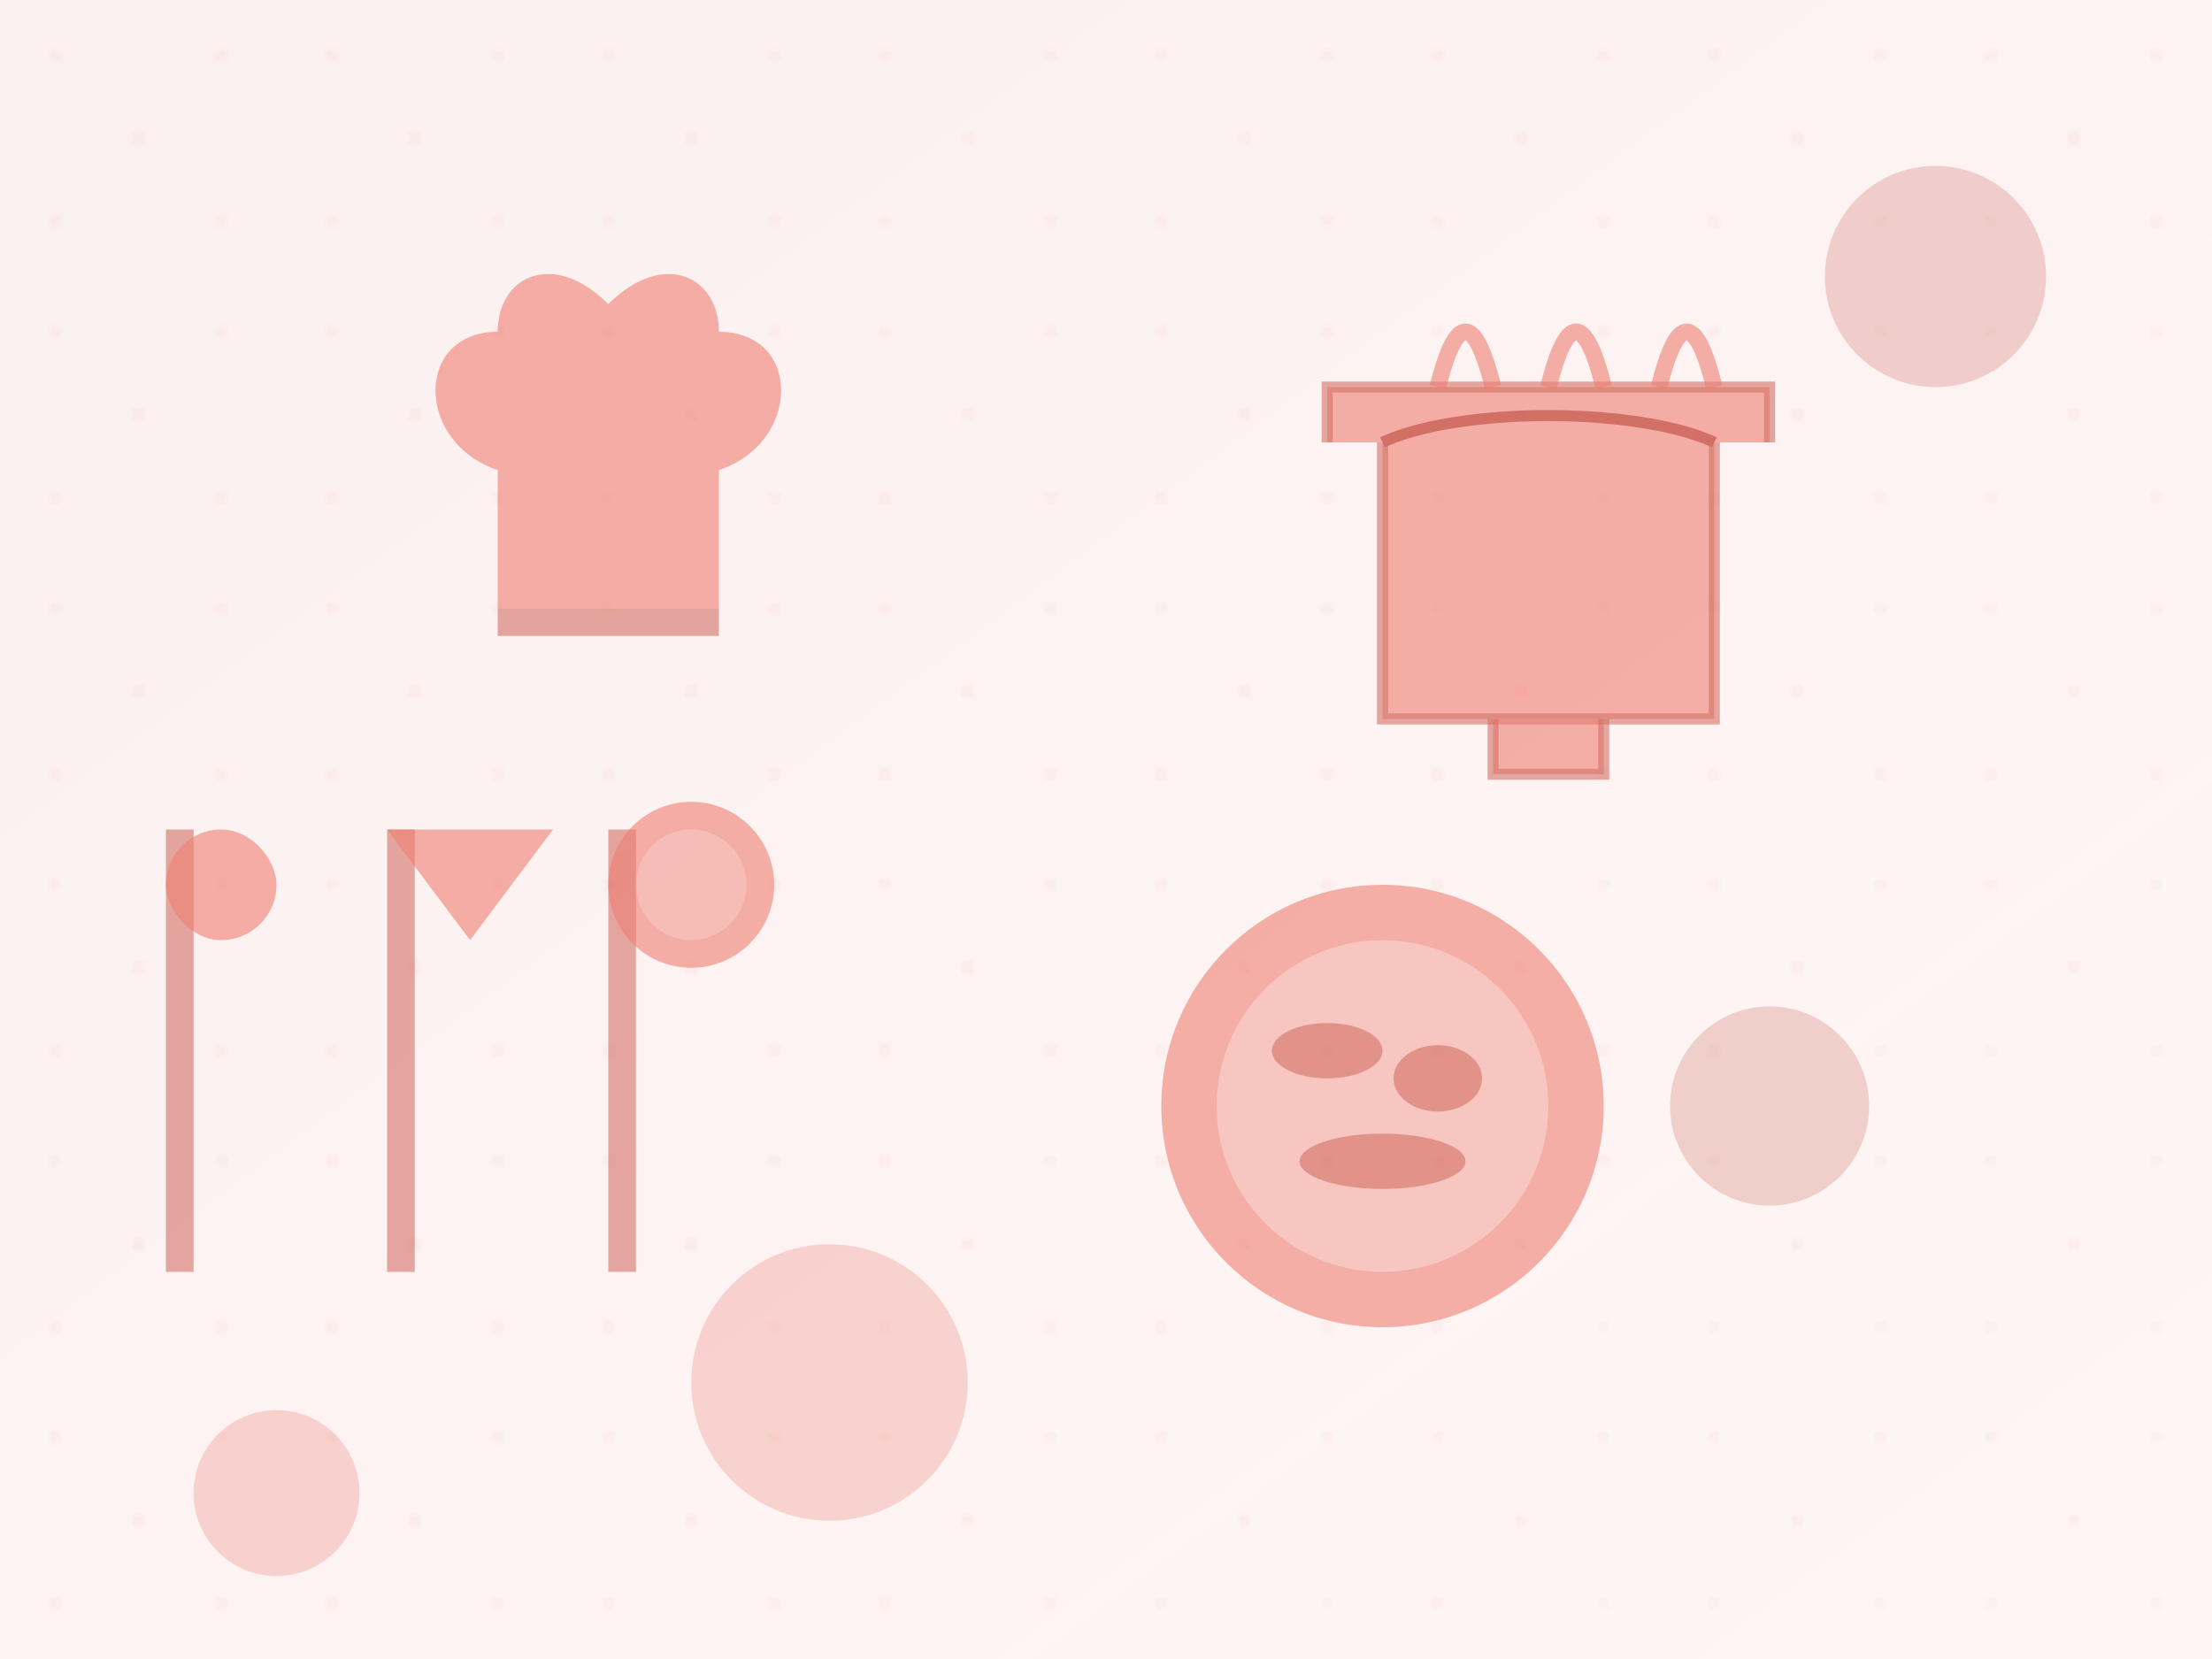 <svg xmlns="http://www.w3.org/2000/svg" width="400" height="300" viewBox="0 0 400 300">
  <!-- Background pattern -->
  <defs>
    <pattern id="cookingPattern" x="0" y="0" width="50" height="50" patternUnits="userSpaceOnUse">
      <circle cx="25" cy="25" r="1" fill="#e74c3c" opacity="0.2" />
      <circle cx="10" cy="10" r="1" fill="#e74c3c" opacity="0.15" />
      <circle cx="40" cy="40" r="1" fill="#e74c3c" opacity="0.15" />
      <circle cx="10" cy="40" r="1" fill="#e74c3c" opacity="0.15" />
      <circle cx="40" cy="10" r="1" fill="#e74c3c" opacity="0.15" />
    </pattern>
    
    <linearGradient id="cookingGradient" x1="0%" y1="0%" x2="100%" y2="100%">
      <stop offset="0%" stop-color="#c0392b" stop-opacity="0.15" />
      <stop offset="100%" stop-color="#e74c3c" stop-opacity="0.1" />
    </linearGradient>
  </defs>
  
  <!-- Main translucent background -->
  <rect width="400" height="300" fill="url(#cookingPattern)" opacity="0.3" />
  <rect width="400" height="300" fill="url(#cookingGradient)" opacity="0.5" />
  
  <!-- Cooking icons -->
  <g opacity="0.7" transform="translate(60, 50)">
    <!-- Chef hat -->
    <path d="M30,10 C15,10 15,30 30,35 L30,60 L70,60 L70,35 C85,30 85,10 70,10 C70,0 60,-5 50,5 C40,-5 30,0 30,10 Z" fill="#e74c3c" opacity="0.6" />
    <rect x="30" y="60" width="40" height="5" fill="#c0392b" opacity="0.6" />
  </g>
  
  <g opacity="0.7" transform="translate(220, 40)">
    <!-- Pot with steam -->
    <path d="M20,40 L20,30 L100,30 L100,40 M30,40 L30,90 L90,90 L90,40" fill="#e74c3c" opacity="0.6" stroke="#c0392b" stroke-width="2" />
    <path d="M30,40 A35,10 0 0,1 90,40" fill="none" stroke="#c0392b" stroke-width="2" />
    <path d="M50,90 L50,100 L70,100 L70,90" fill="#e74c3c" opacity="0.6" stroke="#c0392b" stroke-width="2" />
    <path d="M40,30 Q45,10 50,30 M60,30 Q65,10 70,30 M80,30 Q85,10 90,30" fill="none" stroke="#e74c3c" stroke-width="3" opacity="0.6" />
  </g>
  
  <g opacity="0.7" transform="translate(30, 150)">
    <!-- Cooking utensils -->
    <rect x="0" y="0" width="5" height="80" fill="#c0392b" opacity="0.6" />
    <rect x="0" y="0" width="20" height="20" rx="10" ry="10" fill="#e74c3c" opacity="0.6" />
    
    <rect x="40" y="0" width="5" height="80" fill="#c0392b" opacity="0.6" />
    <path d="M40,0 L70,0 L55,20 Z" fill="#e74c3c" opacity="0.6" />
    
    <rect x="80" y="0" width="5" height="80" fill="#c0392b" opacity="0.6" />
    <circle cx="95" cy="10" r="15" fill="#e74c3c" opacity="0.6" />
    <circle cx="95" cy="10" r="10" fill="white" opacity="0.2" />
  </g>
  
  <g opacity="0.7" transform="translate(200, 150)">
    <!-- Plate with food -->
    <circle cx="50" cy="50" r="40" fill="#e74c3c" opacity="0.6" />
    <circle cx="50" cy="50" r="30" fill="white" opacity="0.3" />
    <ellipse cx="40" cy="40" rx="10" ry="5" fill="#c0392b" opacity="0.6" />
    <ellipse cx="60" cy="45" rx="8" ry="6" fill="#c0392b" opacity="0.6" />
    <ellipse cx="50" cy="60" rx="15" ry="5" fill="#c0392b" opacity="0.6" />
  </g>
  
  <!-- Decorative elements -->
  <circle cx="50" cy="270" r="15" fill="#e74c3c" opacity="0.2" />
  <circle cx="350" cy="50" r="20" fill="#c0392b" opacity="0.2" />
  <circle cx="150" cy="250" r="25" fill="#e74c3c" opacity="0.2" />
  <circle cx="320" cy="200" r="18" fill="#c0392b" opacity="0.2" />
</svg> 